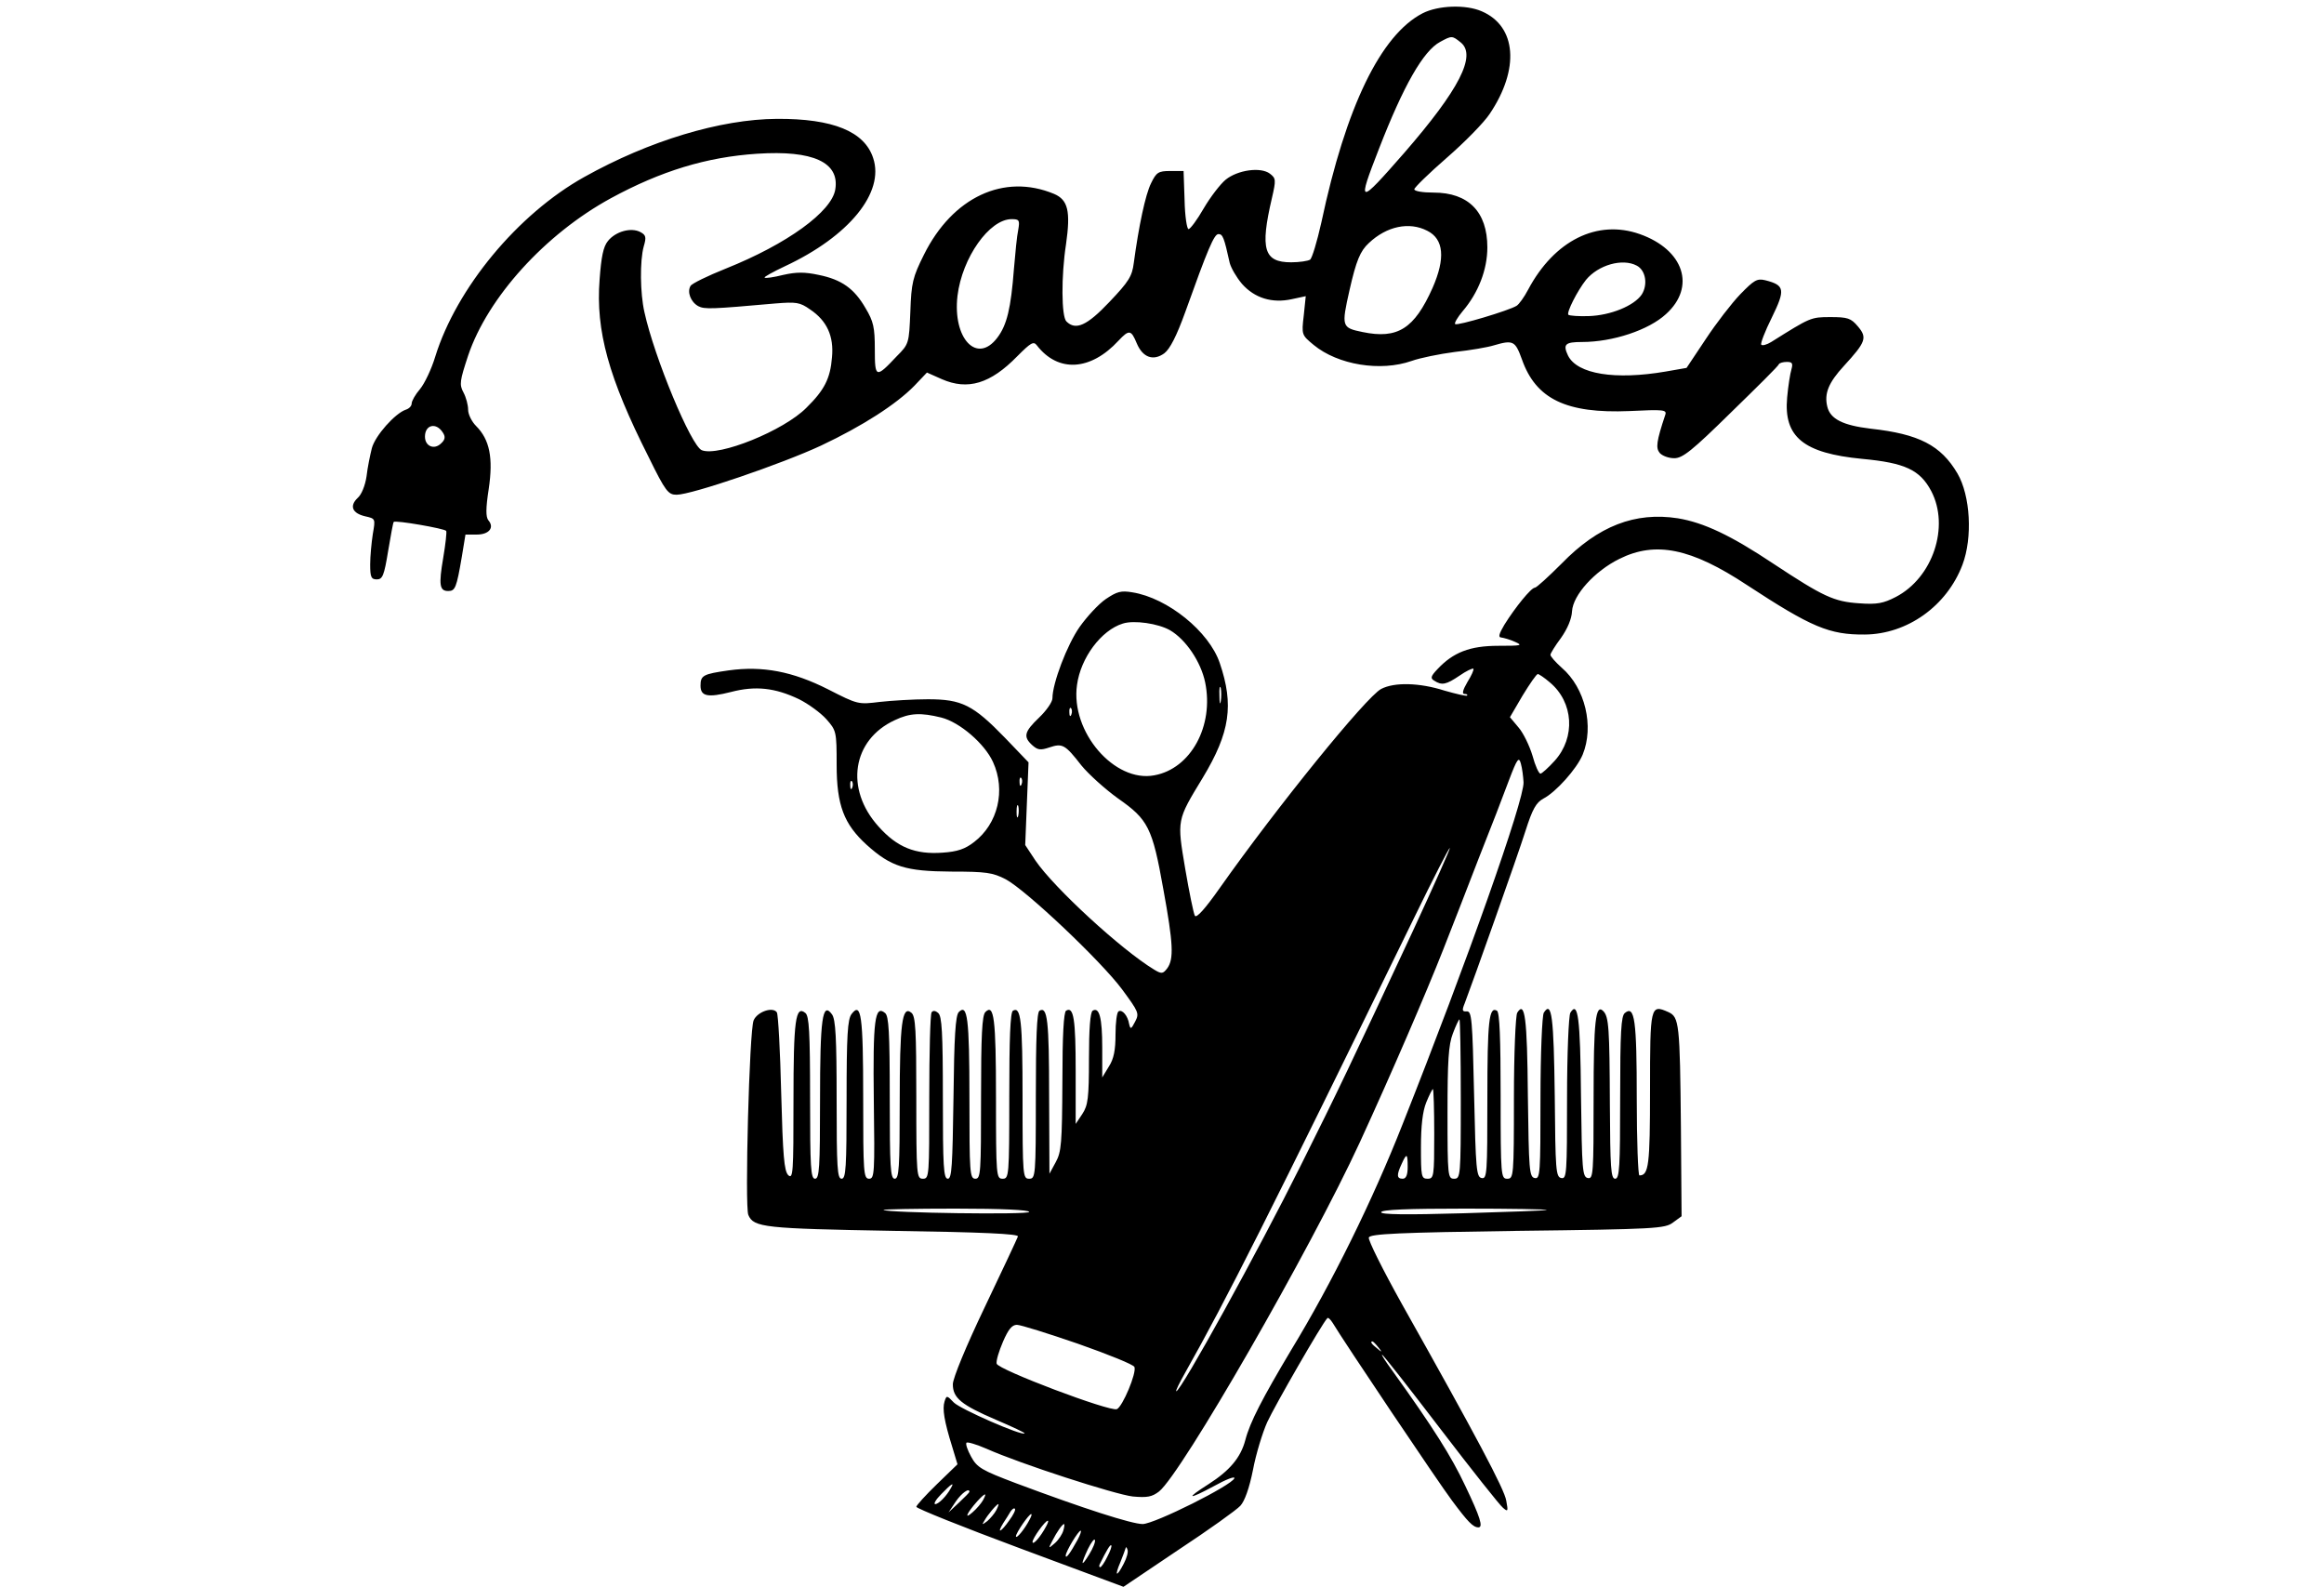 <?xml version="1.0" standalone="no"?>
<!DOCTYPE svg PUBLIC "-//W3C//DTD SVG 20010904//EN"
 "http://www.w3.org/TR/2001/REC-SVG-20010904/DTD/svg10.dtd">
<svg version="1.0" xmlns="http://www.w3.org/2000/svg"
 width="700pt" height="478pt" viewBox="0 0 700 478"
 preserveAspectRatio="xMidYMid meet">

<g transform="translate(0,478) scale(0.1,-0.1)"
fill="#000000" stroke="none">
<path d="M4285 4740 c-126 -65 -231 -281 -305 -630 -13 -58 -28 -108 -34 -112
-6 -4 -32 -8 -57 -8 -82 0 -94 39 -58 193 13 56 12 60 -6 74 -28 21 -97 11
-133 -18 -16 -13 -46 -52 -66 -86 -20 -35 -41 -63 -46 -63 -5 0 -11 39 -12 88
l-3 87 -40 0 c-36 0 -42 -4 -58 -37 -17 -34 -37 -129 -52 -240 -5 -40 -15 -56
-73 -117 -68 -72 -102 -87 -130 -59 -15 15 -16 136 -1 233 14 99 6 133 -36
151 -151 63 -306 -10 -392 -183 -34 -68 -38 -85 -41 -172 -4 -95 -4 -97 -41
-134 -63 -67 -66 -66 -66 21 0 66 -4 84 -28 124 -34 59 -72 86 -141 100 -42 9
-67 9 -107 0 -28 -7 -54 -11 -56 -8 -2 2 25 17 61 34 193 90 301 222 266 326
-26 80 -121 119 -290 118 -170 -1 -385 -66 -580 -175 -201 -112 -385 -335
-449 -541 -11 -37 -32 -81 -46 -98 -14 -16 -25 -36 -25 -43 0 -8 -8 -16 -18
-19 -32 -11 -92 -78 -102 -116 -5 -20 -13 -58 -16 -85 -4 -27 -15 -55 -27 -65
-25 -24 -16 -46 23 -55 31 -7 31 -7 23 -53 -4 -26 -8 -67 -8 -92 0 -38 3 -45
20 -45 17 0 22 11 34 85 8 47 15 87 17 88 4 6 154 -20 158 -27 2 -3 -2 -40 -9
-81 -14 -82 -11 -100 15 -100 21 0 25 9 41 103 l11 67 34 0 c37 0 54 21 35 43
-8 10 -8 36 1 94 14 94 3 149 -38 190 -13 13 -24 35 -24 49 0 14 -6 37 -14 52
-13 24 -11 35 14 111 59 175 232 366 430 474 151 82 288 124 441 134 168 11
248 -26 235 -107 -10 -67 -145 -165 -330 -239 -55 -22 -102 -45 -106 -52 -11
-18 0 -48 23 -61 19 -10 40 -9 232 8 63 5 74 4 105 -18 51 -34 72 -81 66 -144
-5 -64 -23 -99 -77 -152 -68 -69 -264 -148 -315 -128 -32 12 -143 279 -173
416 -13 57 -14 155 -2 198 8 27 7 34 -10 43 -28 15 -75 2 -98 -27 -14 -17 -20
-48 -25 -116 -12 -154 27 -296 148 -535 51 -104 59 -113 84 -113 45 0 317 93
435 148 125 59 226 124 281 180 l38 40 45 -20 c78 -34 146 -14 227 69 41 41
49 46 59 33 64 -83 162 -77 246 14 32 34 38 33 55 -8 18 -43 50 -54 83 -30 17
13 37 52 63 124 68 190 87 235 100 235 13 0 17 -10 34 -87 4 -15 20 -43 37
-63 38 -43 91 -59 150 -46 l42 9 -6 -58 c-7 -59 -6 -59 30 -89 73 -60 201 -81
295 -48 25 9 84 21 130 27 46 5 99 14 118 20 58 17 64 13 84 -42 42 -120 134
-164 324 -156 102 5 113 4 108 -11 -27 -81 -29 -100 -17 -115 8 -9 27 -16 44
-16 25 0 53 22 171 138 77 75 143 140 144 145 2 4 13 7 24 7 16 0 19 -4 14
-22 -4 -13 -10 -51 -13 -85 -11 -119 49 -168 226 -185 129 -12 174 -33 208
-97 56 -107 5 -261 -107 -319 -37 -19 -56 -23 -110 -19 -76 5 -108 20 -258
119 -129 86 -210 124 -288 137 -129 20 -240 -23 -350 -136 -40 -40 -76 -73
-81 -73 -11 0 -59 -59 -92 -112 -16 -27 -19 -38 -9 -38 7 -1 26 -6 41 -13 25
-11 20 -12 -50 -12 -86 0 -136 -20 -183 -70 -21 -22 -22 -28 -10 -35 23 -15
36 -12 76 15 20 14 39 23 42 21 2 -3 -6 -21 -18 -40 -14 -24 -17 -36 -9 -36 7
0 10 -2 8 -5 -3 -2 -33 5 -68 15 -75 24 -151 26 -191 5 -45 -24 -312 -353
-485 -598 -45 -64 -71 -93 -76 -85 -4 7 -17 71 -29 141 -25 149 -26 145 53
275 82 136 94 219 51 345 -32 95 -157 196 -263 213 -35 6 -47 2 -80 -20 -22
-15 -57 -53 -79 -84 -38 -54 -82 -170 -82 -215 0 -11 -18 -37 -40 -58 -45 -43
-49 -58 -20 -84 16 -14 24 -15 51 -6 39 13 47 9 96 -54 22 -27 72 -72 111
-100 90 -63 103 -87 136 -273 30 -164 32 -210 12 -238 -13 -17 -17 -18 -40 -4
-99 60 -301 246 -357 328 l-31 47 5 125 5 124 -71 74 c-96 99 -130 116 -232
116 -44 0 -109 -4 -145 -8 -65 -8 -66 -8 -156 38 -107 54 -197 71 -299 57 -77
-11 -85 -15 -85 -46 0 -32 21 -37 92 -19 73 19 132 13 205 -22 28 -14 65 -41
82 -60 30 -34 31 -37 31 -137 0 -122 22 -179 90 -241 74 -67 118 -80 255 -81
106 0 125 -3 164 -23 62 -33 288 -247 351 -332 50 -68 52 -72 39 -97 -12 -23
-14 -24 -18 -7 -4 25 -21 45 -32 38 -5 -3 -9 -34 -9 -69 0 -47 -5 -74 -20 -97
l-20 -33 0 90 c0 91 -9 123 -29 111 -7 -5 -11 -54 -11 -144 0 -120 -3 -141
-20 -167 l-20 -30 0 160 c0 156 -6 195 -29 181 -7 -5 -11 -73 -11 -214 -1
-185 -3 -211 -20 -242 l-19 -35 -1 235 c0 227 -5 270 -29 256 -8 -5 -11 -84
-11 -257 0 -242 -1 -249 -20 -249 -19 0 -20 7 -20 243 0 234 -5 277 -29 263
-8 -5 -11 -84 -11 -257 0 -242 -1 -249 -20 -249 -19 0 -20 7 -20 243 0 241 -6
285 -32 259 -10 -10 -13 -71 -13 -257 0 -227 -1 -245 -17 -245 -17 0 -18 18
-18 243 0 241 -6 285 -32 259 -10 -10 -14 -74 -16 -257 -3 -206 -5 -245 -17
-245 -13 0 -15 37 -15 244 0 197 -3 246 -14 255 -9 8 -16 8 -20 2 -4 -6 -7
-121 -7 -256 0 -237 0 -245 -19 -245 -19 0 -20 8 -20 244 0 203 -2 246 -15
256 -28 23 -35 -33 -35 -271 0 -197 -2 -229 -15 -229 -13 0 -15 34 -15 244 0
199 -3 246 -14 255 -31 26 -37 -21 -34 -264 3 -218 2 -235 -14 -235 -17 0 -18
18 -18 243 0 249 -6 291 -35 253 -12 -16 -15 -63 -15 -258 0 -205 -2 -238 -15
-238 -13 0 -15 33 -15 238 0 186 -3 242 -14 257 -29 40 -36 -13 -36 -259 0
-203 -2 -236 -15 -236 -13 0 -15 34 -15 244 0 199 -3 246 -14 255 -30 25 -36
-22 -36 -265 0 -215 -1 -237 -16 -223 -12 13 -16 57 -21 247 -3 127 -9 236
-13 243 -12 18 -59 2 -70 -24 -13 -29 -27 -561 -16 -586 16 -38 48 -41 437
-48 267 -4 379 -9 375 -17 -2 -6 -47 -102 -100 -213 -56 -117 -96 -214 -96
-232 0 -41 25 -62 130 -107 49 -21 88 -39 86 -41 -8 -8 -193 73 -213 93 -21
22 -22 22 -28 3 -7 -22 -1 -59 23 -136 l16 -53 -62 -60 c-34 -33 -62 -64 -62
-68 0 -5 140 -61 312 -125 l312 -116 165 111 c91 60 175 120 187 133 13 14 27
53 38 108 9 48 29 113 43 144 22 48 165 297 181 313 2 3 9 -3 16 -14 32 -54
318 -480 360 -536 47 -63 63 -80 79 -80 15 0 6 30 -40 126 -41 87 -95 173
-220 347 -19 26 -33 47 -30 47 3 0 82 -101 176 -224 94 -123 179 -230 188
-237 15 -13 16 -11 10 21 -5 34 -92 197 -314 592 -58 104 -103 194 -100 201 4
11 90 15 448 20 417 5 444 7 468 25 l26 19 -2 269 c-3 312 -5 331 -38 346 -54
24 -55 19 -55 -235 0 -227 -4 -257 -32 -257 -4 0 -8 104 -8 231 0 236 -6 283
-36 258 -11 -9 -14 -56 -14 -255 0 -210 -2 -244 -15 -244 -13 0 -15 32 -16
223 -1 231 -3 265 -20 282 -23 23 -29 -30 -29 -263 0 -226 -1 -243 -17 -240
-17 3 -18 24 -21 248 -2 236 -9 287 -32 250 -5 -8 -10 -123 -10 -258 0 -226
-1 -243 -17 -240 -17 3 -18 24 -20 247 -3 238 -9 289 -33 251 -5 -8 -10 -123
-10 -258 0 -226 -1 -243 -17 -240 -17 3 -18 24 -21 248 -2 236 -9 287 -32 250
-5 -8 -10 -123 -10 -257 0 -236 -1 -243 -20 -243 -19 0 -20 7 -20 249 0 173
-3 252 -11 257 -24 14 -29 -30 -29 -264 0 -226 -1 -243 -17 -240 -16 3 -18 25
-23 253 -5 226 -7 250 -22 249 -14 -1 -15 3 -6 25 24 63 159 443 183 519 21
66 32 85 54 97 37 19 100 89 118 132 35 85 8 201 -63 262 -19 17 -34 34 -34
39 0 4 14 27 32 51 19 27 32 57 33 80 3 49 68 121 143 158 109 54 216 32 384
-79 194 -127 248 -150 355 -149 128 1 247 86 294 210 31 82 24 208 -15 275
-50 85 -116 119 -262 135 -83 10 -121 29 -130 66 -10 40 4 73 50 123 66 72 71
85 42 119 -21 25 -31 28 -83 28 -59 0 -60 -1 -178 -75 -13 -8 -27 -12 -30 -8
-3 3 11 40 32 82 41 84 39 97 -20 112 -25 6 -34 0 -75 -42 -26 -27 -73 -88
-104 -135 l-58 -87 -63 -11 c-152 -26 -266 -8 -294 48 -16 34 -9 41 42 41 93
0 201 36 253 84 91 82 54 194 -79 241 -128 45 -257 -19 -336 -167 -12 -23 -28
-45 -35 -49 -22 -14 -179 -61 -185 -55 -3 3 7 20 22 38 48 56 75 126 75 193 0
107 -57 165 -162 165 -32 0 -58 4 -58 10 0 5 44 48 98 95 53 46 112 106 129
132 91 135 81 264 -24 309 -48 21 -131 18 -178 -6z m115 -88 c48 -39 -5 -142
-170 -332 -140 -160 -143 -159 -76 13 73 188 133 294 184 321 35 19 36 19 62
-2z m-1333 -564 c-4 -18 -9 -71 -13 -118 -9 -118 -21 -169 -50 -207 -61 -81
-135 -3 -120 126 14 115 96 231 163 231 23 0 25 -3 20 -32z m1232 -3 c50 -25
55 -83 16 -172 -55 -123 -105 -155 -211 -133 -63 13 -64 16 -39 127 20 88 32
117 58 141 54 51 122 65 176 37z m631 -105 c27 -14 34 -57 15 -87 -23 -34 -94
-63 -160 -65 -30 -1 -57 1 -61 4 -6 7 27 72 53 105 37 45 110 66 153 43z
m-3596 -503 c8 -12 7 -21 -5 -32 -21 -21 -49 -9 -49 20 0 36 34 44 54 12z
m2190 -595 c48 -28 93 -95 106 -157 27 -131 -43 -260 -153 -280 -120 -23 -253
131 -233 272 11 82 73 165 138 185 34 11 107 0 142 -20z m1144 -157 c72 -60
78 -166 15 -236 -19 -21 -39 -39 -43 -39 -5 0 -16 24 -24 54 -9 30 -28 69 -42
85 l-26 31 38 65 c22 36 42 65 46 65 3 0 20 -11 36 -25z m-991 -57 c-2 -13 -4
-5 -4 17 -1 22 1 32 4 23 2 -10 2 -28 0 -40z m-450 -40 c-3 -8 -6 -5 -6 6 -1
11 2 17 5 13 3 -3 4 -12 1 -19z m-392 -9 c56 -14 131 -79 156 -134 39 -85 15
-186 -57 -241 -27 -21 -50 -29 -95 -32 -82 -6 -137 16 -193 79 -102 113 -79
261 49 320 46 22 79 23 140 8z m1754 -195 c2 -54 -170 -540 -364 -1029 -90
-229 -213 -479 -336 -681 -87 -146 -124 -217 -138 -271 -14 -53 -47 -92 -111
-133 -71 -45 -62 -48 16 -6 36 20 64 31 62 24 -7 -21 -239 -137 -276 -138 -33
0 -179 47 -382 123 -103 39 -117 47 -135 80 -11 20 -17 38 -14 42 3 3 30 -5
60 -18 103 -46 388 -138 441 -144 44 -4 58 -1 79 15 68 54 456 729 605 1052
96 209 199 448 251 580 25 63 73 187 107 275 35 88 76 194 91 235 25 66 30 72
36 50 4 -14 7 -39 8 -56z m-1512 -6 c-3 -8 -6 -5 -6 6 -1 11 2 17 5 13 3 -3 4
-12 1 -19z m-510 -10 c-3 -8 -6 -5 -6 6 -1 11 2 17 5 13 3 -3 4 -12 1 -19z
m500 -85 c-3 -10 -5 -4 -5 12 0 17 2 24 5 18 2 -7 2 -21 0 -30z m1190 -344
c-189 -405 -227 -485 -339 -709 -128 -257 -361 -680 -375 -680 -3 0 10 26 28
58 123 218 249 468 689 1369 57 117 105 211 107 209 2 -1 -48 -113 -110 -247z
m143 -509 c0 -233 -1 -240 -20 -240 -19 0 -20 7 -20 197 0 159 3 206 16 240 9
24 18 43 20 43 2 0 4 -108 4 -240z m-80 -105 c0 -128 -1 -135 -20 -135 -19 0
-20 7 -20 95 0 64 5 108 16 135 9 22 18 40 20 40 2 0 4 -61 4 -135z m-80 -100
c0 -24 -5 -35 -15 -35 -18 0 -19 11 -3 45 15 33 18 32 18 -10z m-1140 -135 c0
-9 -428 -3 -439 6 -2 2 95 4 217 4 140 0 222 -4 222 -10z m1559 6 c-2 -2 -115
-6 -251 -10 -173 -5 -248 -4 -248 3 0 8 81 11 252 11 138 0 249 -2 247 -4z
m-1412 -403 c91 -32 168 -63 170 -70 7 -18 -36 -120 -53 -127 -22 -8 -358 119
-362 137 -2 9 7 38 19 66 16 37 27 51 42 51 11 0 94 -26 184 -57z m904 -10
c13 -16 12 -17 -3 -4 -17 13 -22 21 -14 21 2 0 10 -8 17 -17z m-1287 -425
c-13 -24 -37 -48 -47 -48 -6 0 2 14 18 30 31 32 41 38 29 18z m56 -11 c0 -2
-14 -16 -32 -33 l-31 -29 22 33 c18 26 41 42 41 29z m41 -25 c-5 -9 -19 -26
-32 -37 -26 -23 -17 -2 14 33 25 27 31 28 18 4z m40 -30 c-5 -10 -18 -25 -27
-33 -16 -12 -17 -12 -9 1 10 18 37 50 42 50 2 0 -1 -8 -6 -18z m39 -31 c-25
-36 -39 -42 -18 -8 8 12 18 28 22 35 5 7 10 11 13 8 3 -3 -5 -19 -17 -35z m61
2 c-15 -29 -40 -59 -41 -50 0 10 39 67 46 67 3 0 0 -8 -5 -17z m50 -20 c-17
-32 -40 -58 -41 -47 0 11 38 64 46 64 3 0 0 -8 -5 -17z m52 -12 c-3 -11 -14
-28 -25 -38 -21 -18 -21 -18 -8 7 13 26 30 50 35 50 2 0 1 -9 -2 -19z m43 -28
c-23 -42 -36 -59 -36 -48 0 12 38 75 45 75 3 0 -1 -12 -9 -27z m35 -44 c-25
-41 -27 -33 -4 16 10 20 19 32 21 27 2 -6 -6 -25 -17 -43z m54 -8 c-8 -17 -18
-31 -21 -31 -3 0 -4 3 -2 8 21 43 32 61 35 58 3 -2 -3 -18 -12 -35z m50 -20
c-22 -43 -29 -39 -10 5 8 20 15 39 16 43 0 3 3 1 5 -6 3 -6 -2 -25 -11 -42z"/>
</g>
</svg>
